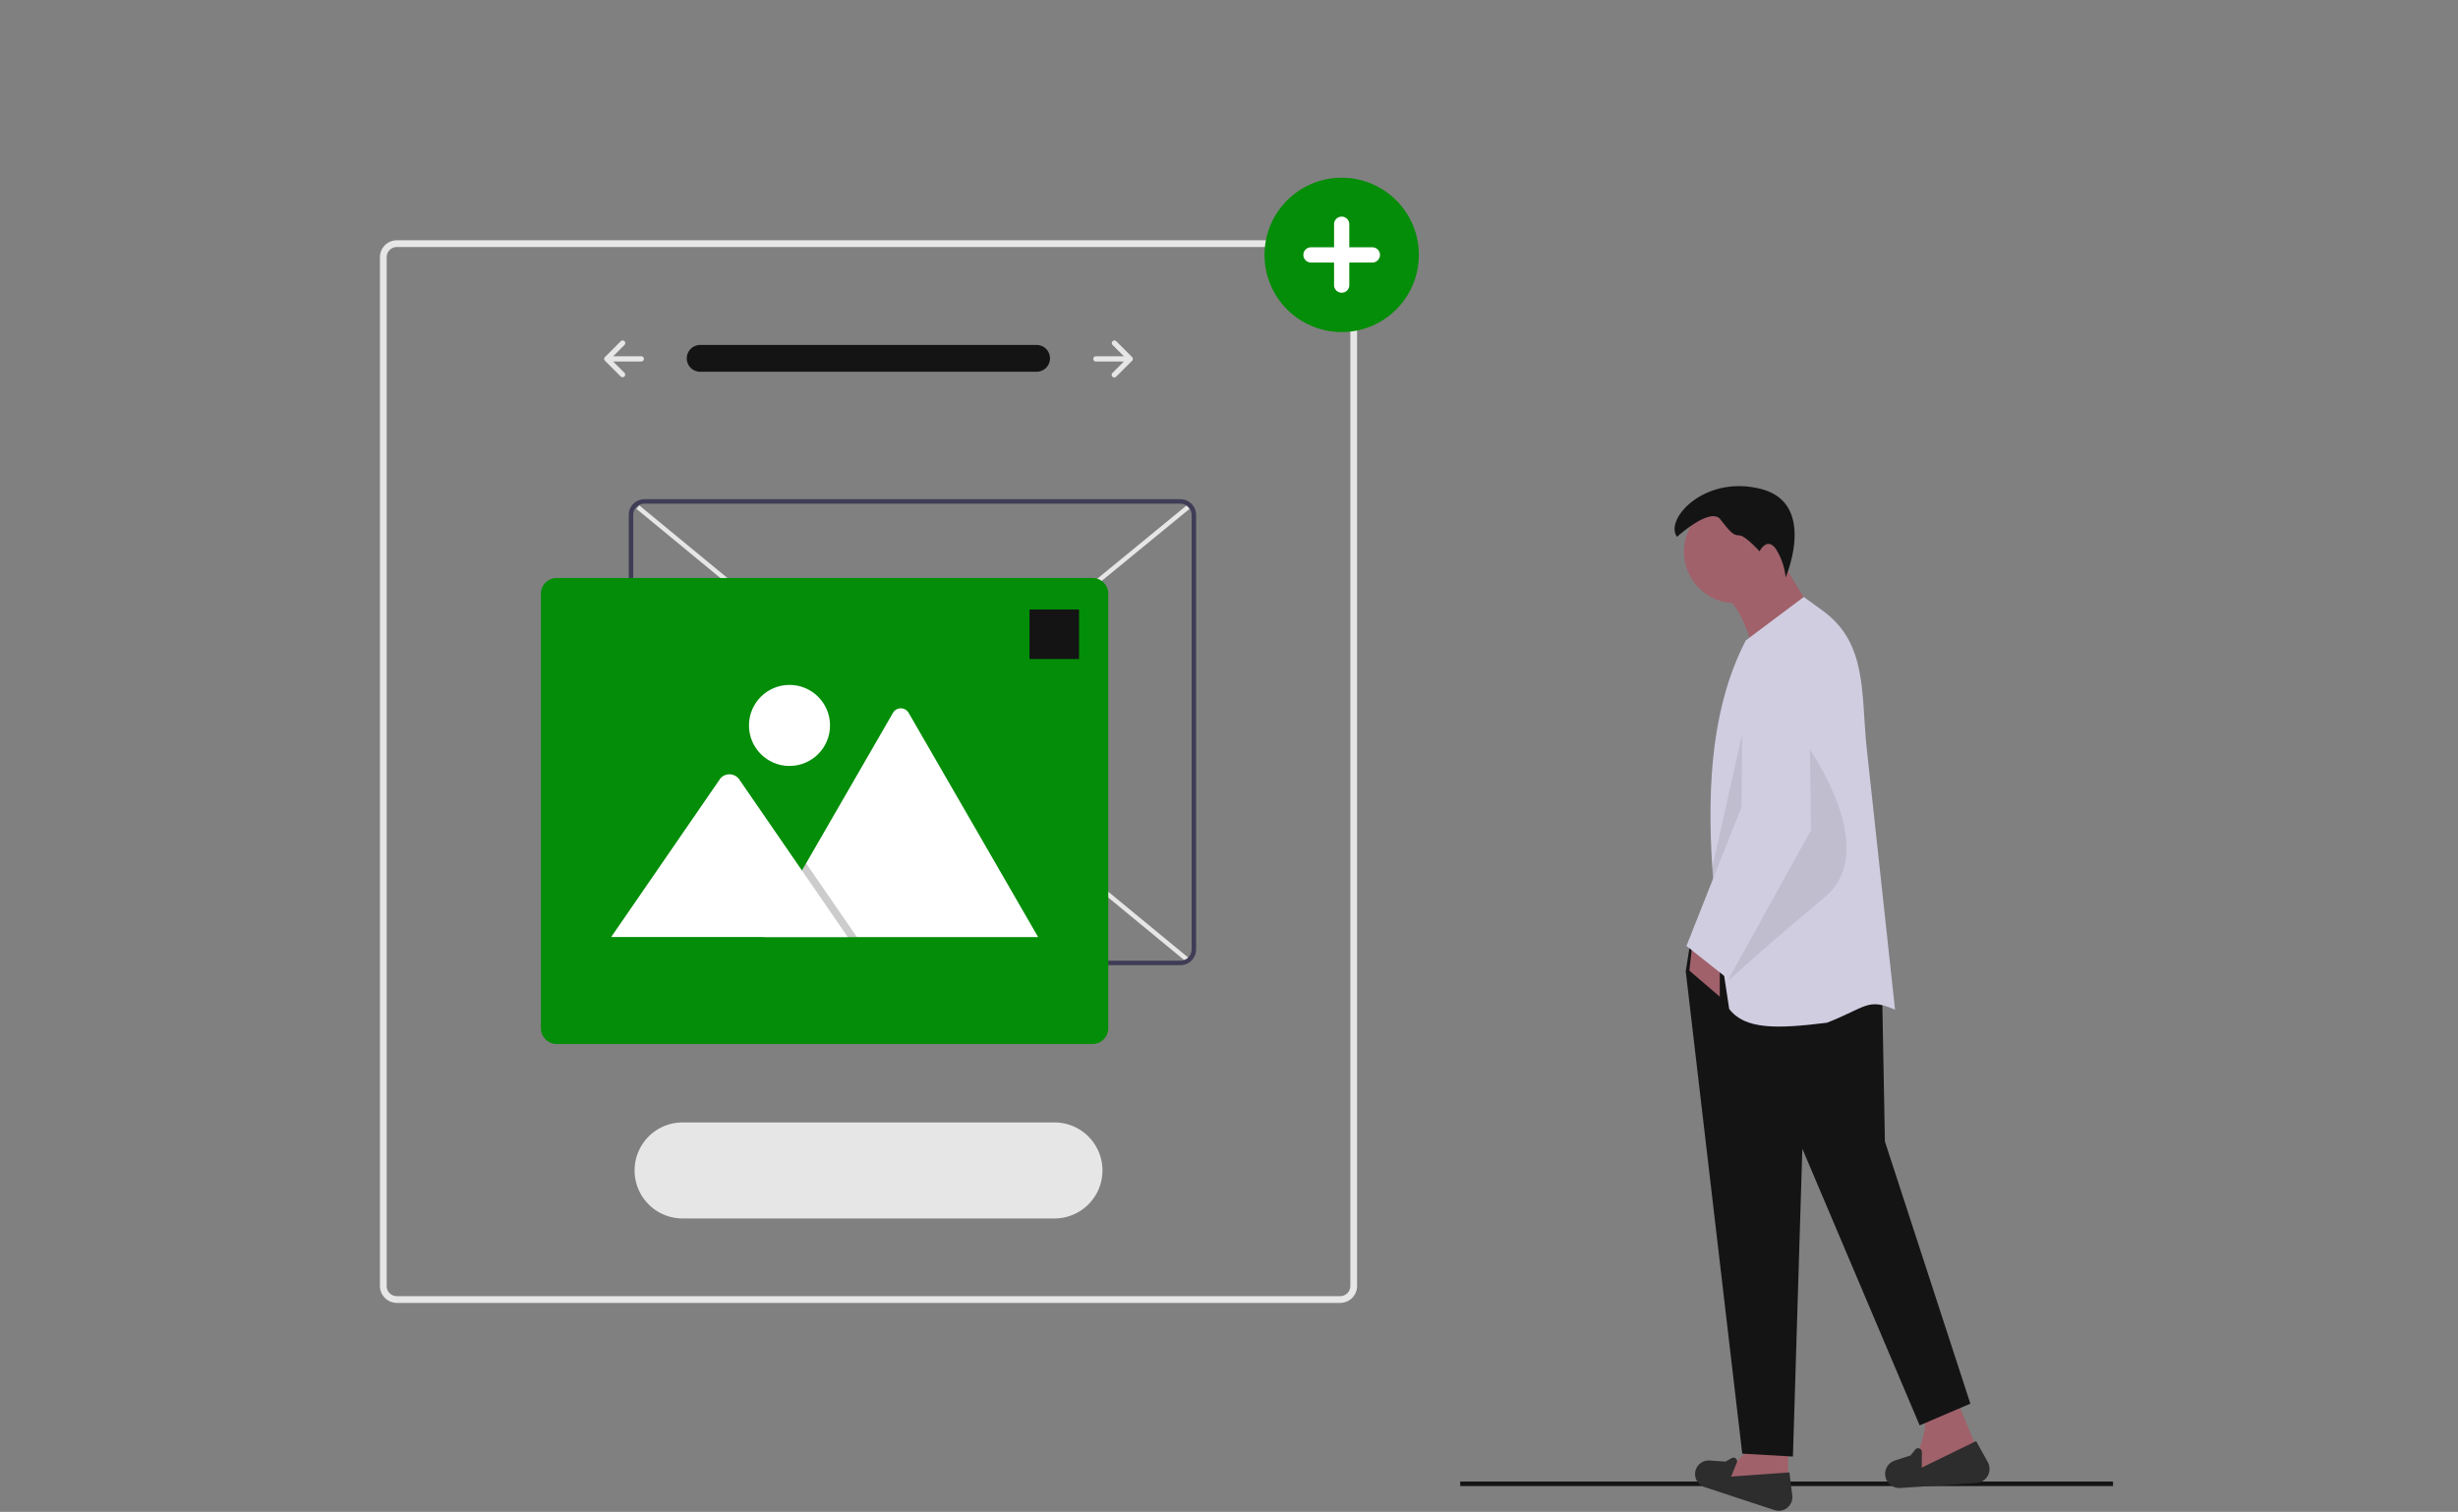 <svg xmlns="http://www.w3.org/2000/svg" width="317" height="195" viewBox="0 0 317 195">
  <rect x="0" y="0" width="317" height="195" fill="#808080" stroke="none"/>
  <g id="Group_216" data-name="Group 216" transform="translate(-261 -1972)">
    <g id="Group_67" data-name="Group 67" transform="translate(310 1994.926)">
      <rect id="Rectangle_178" data-name="Rectangle 178" width="84.185" height="0.582" transform="translate(139.321 168.164)" fill="#141414"/>
      <path id="Path_557" data-name="Path 557" d="M672.96,637.769l-9.133-1.432,3.761-3.94h5.372Z" transform="translate(-491.361 -468.098)" fill="#a0616a"/>
      <path id="Path_558" data-name="Path 558" d="M832.929,761.269l-9.034-2.972a1.757,1.757,0,0,1-1.023-2.455h0a1.757,1.757,0,0,1,1.69-.967l2.049.138.8-.452a.467.467,0,0,1,.661.585l-.741,1.8,7.521-.537.371,2.969a1.762,1.762,0,0,1-2.3,1.892Z" transform="translate(-653.079 -589.423)" fill="#2d2d2d"/>
      <path id="Path_559" data-name="Path 559" d="M937.492,734.965,928,737.472c1.748-3.626,2.825-6.835,2.149-8.954l4.477-.537Z" transform="translate(-731.032 -569.792)" fill="#a0616a"/>
      <path id="Path_560" data-name="Path 560" d="M928.794,751.7l-9.82.637a1.818,1.818,0,0,1-1.93-1.962h0a1.818,1.818,0,0,1,1.249-1.581l2.021-.659.6-.744a.483.483,0,0,1,.861.306l-.016,2.013,7.013-3.421,1.5,2.707a1.823,1.823,0,0,1-1.476,2.7Z" transform="translate(-722.917 -583.342)" fill="#2d2d2d"/>
      <circle id="Ellipse_89" data-name="Ellipse 89" cx="6.626" cy="6.626" r="6.626" transform="translate(168.17 41.616)" fill="#a0616a"/>
      <path id="Path_561" data-name="Path 561" d="M848,316.171l-7.659,5.791c-1.238-4.726-2.724-8.1-4.67-8.967l7.659-4.483Z" transform="translate(-662.687 -259.303)" fill="#a0616a"/>
      <path id="Path_562" data-name="Path 562" d="M684.9,439.621l-6.538,2.8-15.131-35.68-1.214,39.7-6.538-.374-7.285-62.207.56-3.549,24.752,5.511.374,19.988Z" transform="translate(-479.789 -281.504)" fill="#141414"/>
      <path id="Path_563" data-name="Path 563" d="M812.837,278.763s4.3-3.923,5.6-2.242,1.681,2.055,2.428,2.055,2.615,2.055,2.615,2.055.934-1.868,2.055-.374a8.336,8.336,0,0,1,1.308,3.736s4.11-9.527-3.176-11.4S811.156,276.521,812.837,278.763Z" transform="translate(-645.554 -232.45)" fill="#141414"/>
      <path id="Path_564" data-name="Path 564" d="M854.133,380.447c-3.549-1.554-3.654-.334-8.78,1.681-6.456.8-10.56.9-12.609-1.775-.839-5.318-1.526-10.418-1.95-15.268q-.132-1.5-.228-2.968c-.747-11.408.168-21.326,4.326-29.306l7.472-5.6,2.438,1.769c5.823,4.226,4.917,10.717,5.69,17.87Z" transform="translate(-658.735 -273.141)" fill="#d0cde1"/>
      <path id="Path_565" data-name="Path 565" d="M653.914,387.4l-3.923-3.363.374-3.362h3.549Z" transform="translate(-481.12 -281.77)" fill="#a0616a"/>
      <path id="Path_566" data-name="Path 566" d="M848.762,395.874s11.036,14.384,3.153,20.922-12.292,10.648-12.292,10.648S840.09,399.236,848.762,395.874Z" transform="translate(-665.615 -323.968)" opacity="0.08"/>
      <path id="Path_567" data-name="Path 567" d="M838.274,400.146l-6.807,5.655q-.132-1.5-.228-2.968l4.607-20.62Z" transform="translate(-659.409 -313.856)" opacity="0.08"/>
      <path id="Path_568" data-name="Path 568" d="M823.828,388.416l-5.417-4.3,7.1-17.933.161-18.693a4.256,4.256,0,0,1,2.83-3.974h0a4.256,4.256,0,0,1,5.682,3.953l.293,21.7Z" transform="translate(-649.914 -285.033)" fill="#d0cde1"/>
      <path id="Path_569" data-name="Path 569" d="M169.859,285.03V152.33a2.18,2.18,0,0,1,2.178-2.178H293.7a2.18,2.18,0,0,1,2.178,2.178v132.7a2.18,2.18,0,0,1-2.178,2.178H172.037A2.18,2.18,0,0,1,169.859,285.03Zm2.178-134.006a1.308,1.308,0,0,0-1.307,1.307v132.7a1.308,1.308,0,0,0,1.307,1.307H293.7a1.308,1.308,0,0,0,1.307-1.307V152.33a1.308,1.308,0,0,0-1.307-1.307Z" transform="translate(-169.859 -142.086)" fill="#e6e6e6"/>
      <path id="Path_40" data-name="Path 40" d="M367.331,202.12a1.727,1.727,0,1,1,0,3.453h-43.29a1.727,1.727,0,1,1-.057-3.453h43.347Z" transform="translate(-282.684 -180.552)" fill="#141414"/>
      <path id="Path_570" data-name="Path 570" d="M283.794,199.987a.34.34,0,0,1,0,.48l-1.458,1.458h3.6a.34.34,0,1,1,0,.679h-3.6l1.458,1.459a.34.34,0,0,1-.48.48l-2.038-2.038a.34.34,0,0,1,0-.48l2.038-2.038A.34.34,0,0,1,283.794,199.987Z" transform="translate(-252.255 -178.9)" fill="#e6e6e6"/>
      <path id="Path_571" data-name="Path 571" d="M526.465,199.987a.34.34,0,0,0,0,.48l1.458,1.458h-3.6a.34.34,0,1,0,0,.68h3.6l-1.458,1.458a.34.34,0,1,0,.48.48l2.039-2.038a.34.34,0,0,0,0-.48l-2.039-2.038A.34.34,0,0,0,526.465,199.987Z" transform="translate(-431.983 -178.9)" fill="#e6e6e6"/>
      <path id="Path_572" data-name="Path 572" d="M302.154,588.1a6.193,6.193,0,0,0,0,12.385h48.112a6.193,6.193,0,0,0,0-12.385Z" transform="translate(-263.199 -466.254)" fill="#e6e6e6"/>
      <path id="Path_573" data-name="Path 573" d="M608.962,129.055a9.952,9.952,0,1,1,9.952,9.952,9.952,9.952,0,0,1-9.952-9.952Z" transform="translate(-494.881 -119.104)" fill="#038d08"/>
      <path id="Path_574" data-name="Path 574" d="M629.356,142.442H632.3V139.5a.982.982,0,1,1,1.963,0v2.945h2.945a.982.982,0,1,1,0,1.963h-2.945v2.945a.982.982,0,0,1-1.963,0v-2.945h-2.945a.982.982,0,1,1,0-1.963Z" transform="translate(-509.25 -133.473)" fill="#fff"/>
      <rect id="Rectangle_179" data-name="Rectangle 179" width="91.827" height="0.581" transform="matrix(0.773, -0.634, 0.634, 0.773, 33.067, 100.47)" fill="#e6e6e6"/>
      <rect id="Rectangle_180" data-name="Rectangle 180" width="0.581" height="92.012" transform="matrix(0.636, -0.772, 0.772, 0.636, 33.076, 42.706)" fill="#e6e6e6"/>
      <path id="Path_575" data-name="Path 575" d="M293.359,336.757V280.715a2.035,2.035,0,0,1,2.033-2.033H364.5a2.035,2.035,0,0,1,2.033,2.033v56.042a2.035,2.035,0,0,1-2.033,2.033H295.392A2.035,2.035,0,0,1,293.359,336.757Zm2.033-57.493a1.454,1.454,0,0,0-1.452,1.452v56.042a1.454,1.454,0,0,0,1.452,1.452H364.5a1.454,1.454,0,0,0,1.452-1.452V280.715a1.454,1.454,0,0,0-1.452-1.452Z" transform="translate(-261.273 -237.224)" fill="#3f3d56"/>
      <path id="Path_576" data-name="Path 576" d="M249.771,375.875V319.833A2.035,2.035,0,0,1,251.8,317.8h69.108a2.035,2.035,0,0,1,2.033,2.033v56.042a2.035,2.035,0,0,1-2.033,2.033H251.8A2.035,2.035,0,0,1,249.771,375.875Z" transform="translate(-229.009 -266.178)" fill="#038d08"/>
      <path id="Path_577" data-name="Path 577" d="M360.247,412h35.282a.72.72,0,0,0,.132-.01l-16.687-28.9a1.168,1.168,0,0,0-2.034,0l-11.2,19.4-.536.928Z" transform="translate(-310.783 -314.062)" fill="#fff"/>
      <path id="Path_578" data-name="Path 578" d="M190.389,349.845h12.046l-5.913-8.589-.426-.619-.213-.309-.536.928Z" transform="translate(-140.925 -251.91)" opacity="0.2"/>
      <path id="Path_579" data-name="Path 579" d="M284.634,436.267H315.15l-5.913-8.589-.426-.619-7.706-11.194a1.559,1.559,0,0,0-2.314-.138,1.4,1.4,0,0,0-.111.138Z" transform="translate(-254.815 -338.332)" fill="#fff"/>
      <circle id="Ellipse_90" data-name="Ellipse 90" cx="5.227" cy="5.227" r="5.227" transform="translate(47.592 65.414)" fill="#fff"/>
      <rect id="Rectangle_181" data-name="Rectangle 181" width="6.388" height="6.388" transform="translate(90.16 62.075) rotate(180)" fill="#141414"/>
    </g>
    <rect id="Rectangle_354" data-name="Rectangle 354" width="317" height="195" transform="translate(261 1972)" fill="none"/>
  </g>
</svg>

